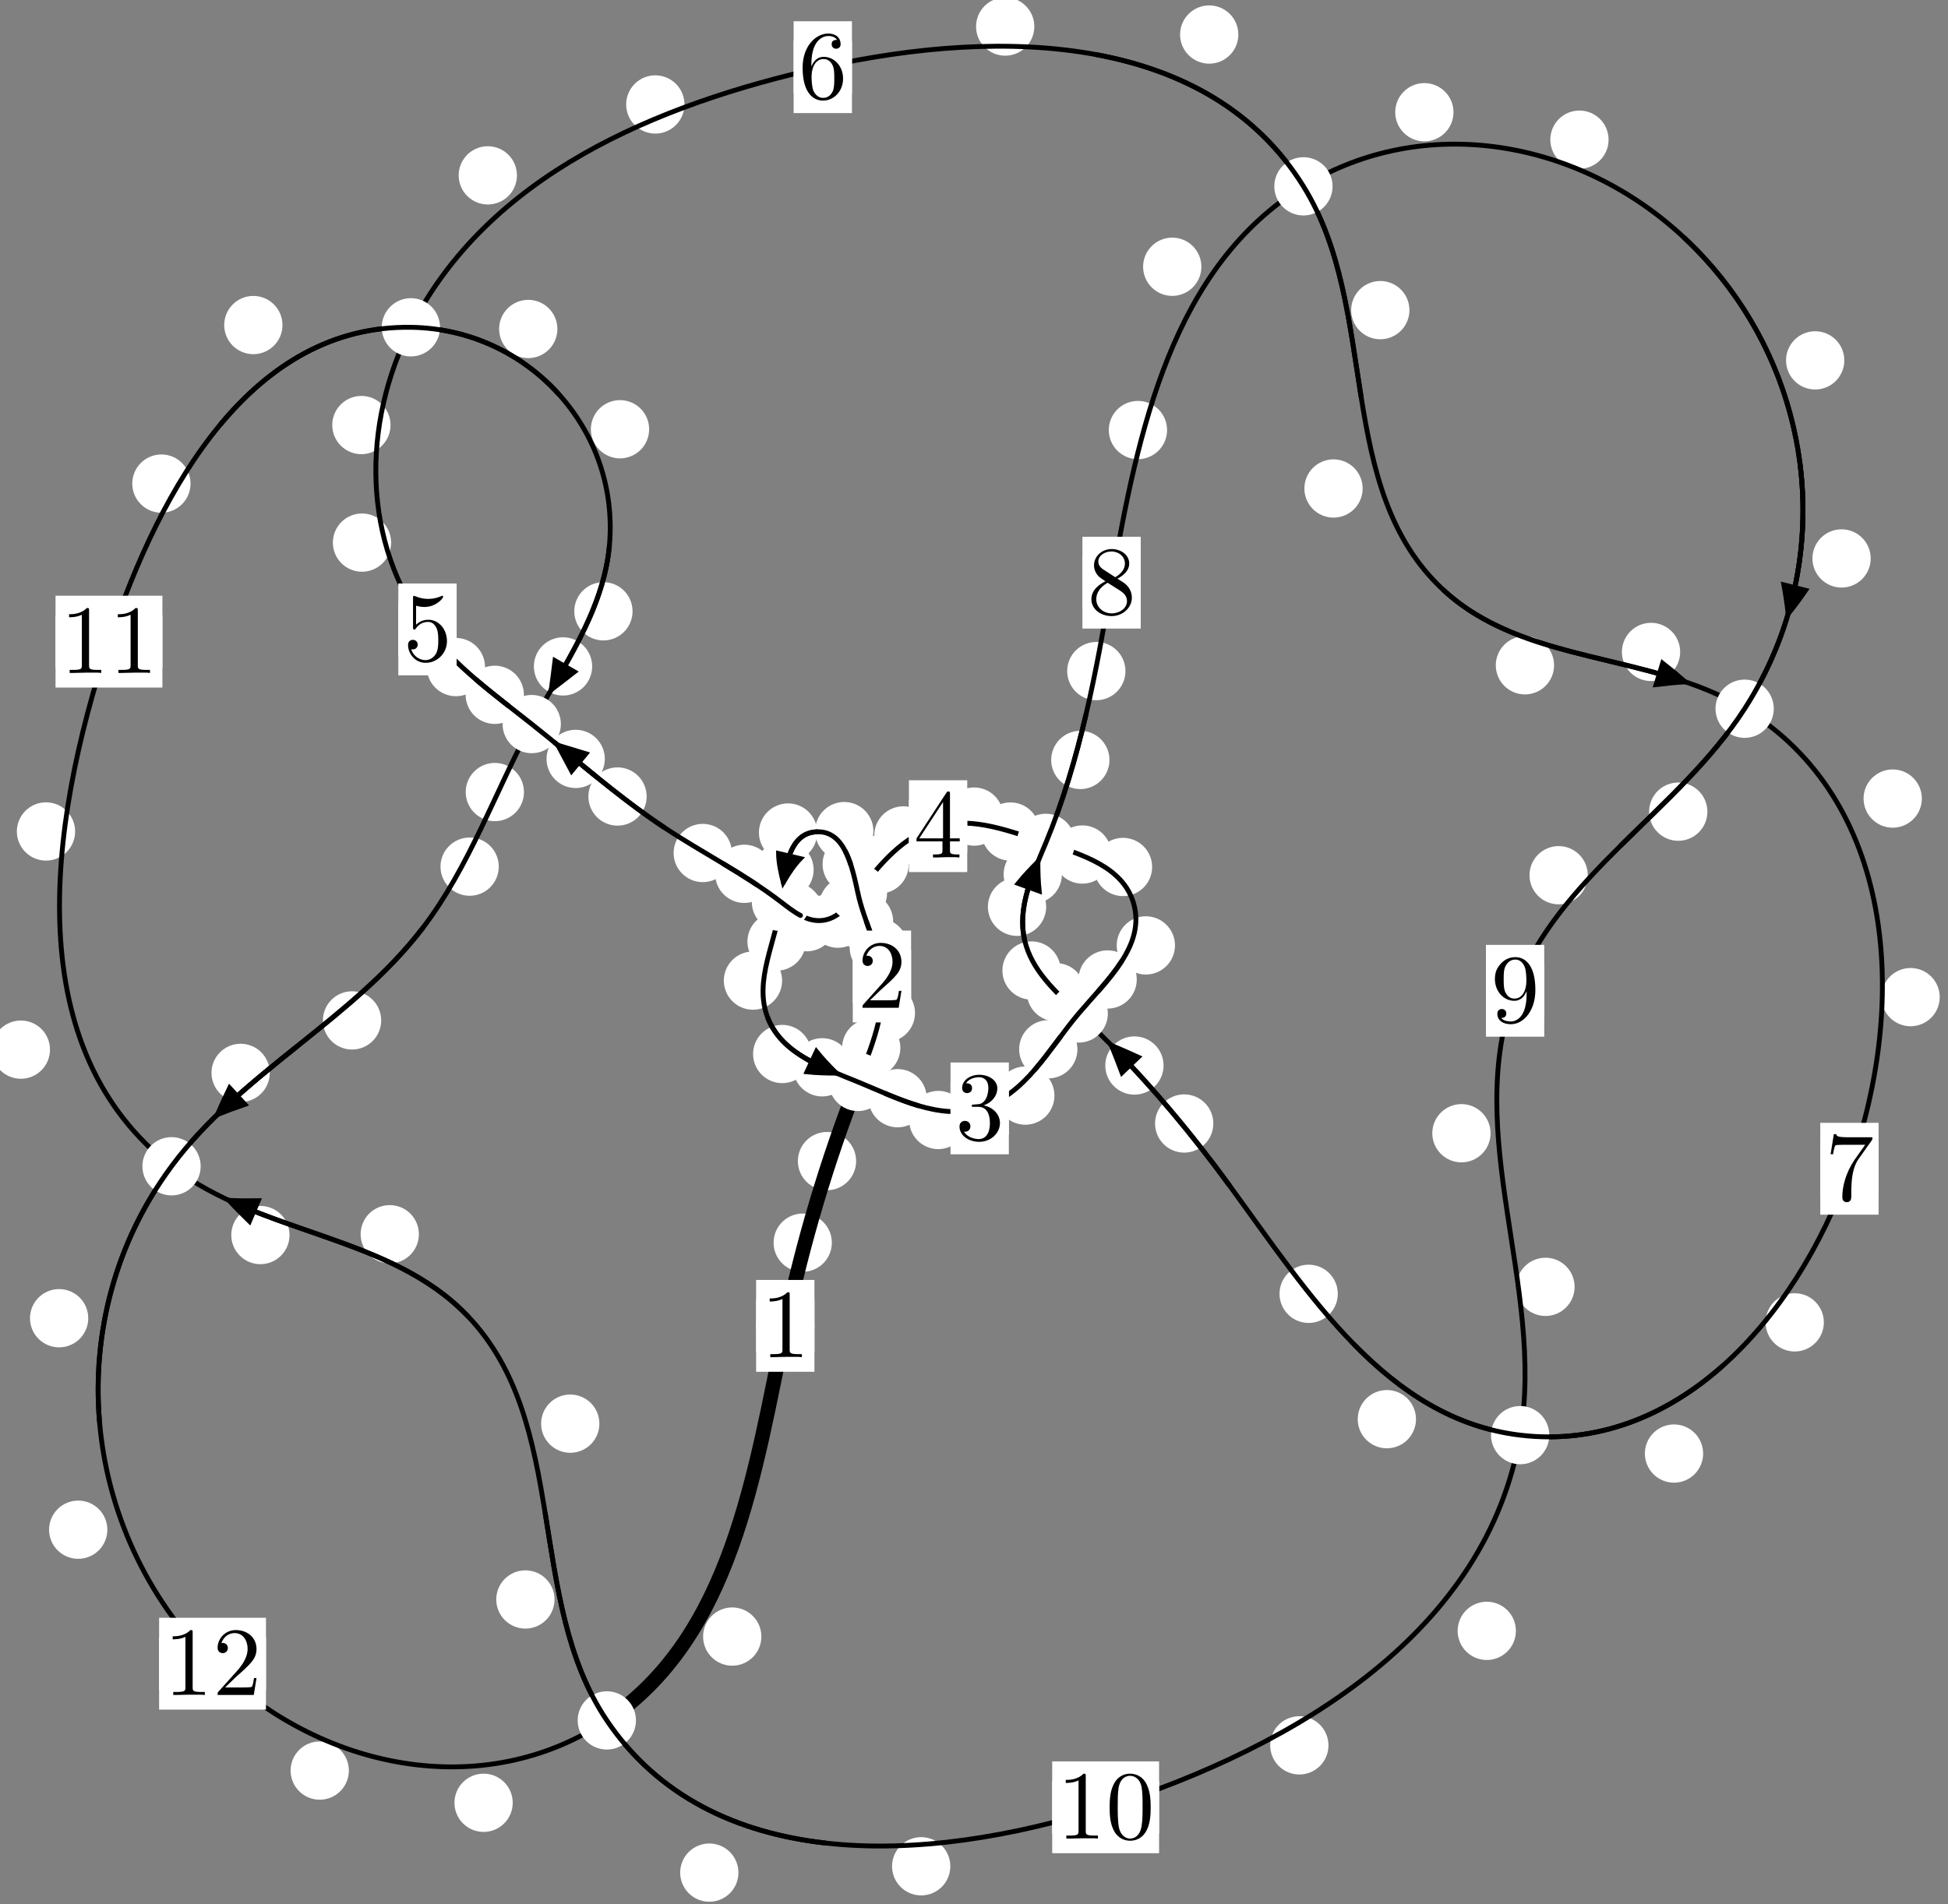 <?xml version="1.0"?>
<!-- Created by MetaPost 1.999 on 2021.07.06:0011 -->
<svg version="1.1" xmlns="http://www.w3.org/2000/svg" xmlns:xlink="http://www.w3.org/1999/xlink" width="199.815" height="195.372" viewBox="0 0 199.815 195.372">
<rect x="0" y="0" width="199.815" height="195.372" fill="#808080" stroke="none"/>
<!-- Original BoundingBox: -88.848358 -84.108109 110.966217 111.264114 -->
  <defs>
    <g transform="scale(0.01,0.01)" id="GLYPHcmr10_48">
      <path style="fill-rule: evenodd;" d="M460 -320C460 -400,455 -480,420 -554C374 -650,292 -666,250 -666C190 -666,117 -640,76 -547C44 -478,39 -400,39 -320C39 -245,43 -155,84 -79C127 2,200 22,249 22C303 22,379 1,423 -94C455 -163,460 -241,460 -320M249 -0C210 -0,151 -25,133 -121C122 -181,122 -273,122 -332C122 -396,122 -462,130 -516C149 -635,224 -644,249 -644C282 -644,348 -626,367 -527C377 -471,377 -395,377 -332C377 -257,377 -189,366 -125C351 -30,294 -0,249 -0"></path>
    </g>
    <g transform="scale(0.01,0.01)" id="GLYPHcmr10_49">
      <path style="fill-rule: evenodd;" d="M294 -640C294 -664,294 -666,271 -666C209 -602,121 -602,89 -602L89 -571C109 -571,168 -571,220 -597L220 -79C220 -43,217 -31,127 -31L95 -31L95 -0L257 -0L130 -3L217 -3L257 -3L297 -3L384 -3L419 -0L419 -31L387 -31C297 -31,294 -42,294 -79"></path>
    </g>
    <g transform="scale(0.01,0.01)" id="GLYPHcmr10_50">
      <path style="fill-rule: evenodd;" d="M127 -77L233 -180C389 -318,449 -372,449 -472C449 -586,359 -666,237 -666C124 -666,50 -574,50 -485C50 -429,100 -429,103 -429C120 -429,155 -441,155 -482C155 -508,137 -534,102 -534C94 -534,92 -534,89 -533C112 -598,166 -635,224 -635C315 -635,358 -554,358 -472C358 -392,308 -313,253 -251L61 -37C50 -26,50 -24,50 -0L421 -0L449 -174L424 -174C419 -144,412 -100,402 -85C395 -77,329 -77,307 -77"></path>
    </g>
    <g transform="scale(0.01,0.01)" id="GLYPHcmr10_51">
      <path style="fill-rule: evenodd;" d="M290 -352C372 -379,430 -449,430 -528C430 -610,342 -666,246 -666C145 -666,69 -606,69 -530C69 -497,91 -478,120 -478C151 -478,171 -500,171 -529C171 -579,124 -579,109 -579C140 -628,206 -641,242 -641C283 -641,338 -619,338 -529C338 -517,336 -459,310 -415C280 -367,246 -364,221 -363C213 -362,189 -360,182 -360C174 -359,167 -358,167 -348C167 -337,174 -337,191 -337L235 -337C317 -337,354 -269,354 -171C354 -35,285 -6,241 -6C198 -6,123 -23,88 -82C123 -77,154 -99,154 -137C154 -173,127 -193,98 -193C74 -193,42 -179,42 -135C42 -44,135 22,244 22C366 22,457 -69,457 -171C457 -253,394 -331,290 -352"></path>
    </g>
    <g transform="scale(0.01,0.01)" id="GLYPHcmr10_52">
      <path style="fill-rule: evenodd;" d="M294 -165L294 -78C294 -42,292 -31,218 -31L197 -31L197 -0L332 -0L238 -3L290 -3L332 -3L374 -3L427 -3L468 -0L468 -31L447 -31C373 -31,371 -42,371 -78L371 -165L471 -165L471 -196L371 -196L371 -651C371 -671,371 -677,355 -677C346 -677,343 -677,335 -665L28 -196L28 -165M300 -196L56 -196L300 -569"></path>
    </g>
    <g transform="scale(0.01,0.01)" id="GLYPHcmr10_53">
      <path style="fill-rule: evenodd;" d="M449 -201C449 -320,367 -420,259 -420C211 -420,168 -404,132 -369L132 -564C152 -558,185 -551,217 -551C340 -551,410 -642,410 -655C410 -661,407 -666,400 -666C399 -666,397 -666,392 -663C372 -654,323 -634,256 -634C216 -634,170 -641,123 -662C115 -665,113 -665,111 -665C101 -665,101 -657,101 -641L101 -345C101 -327,101 -319,115 -319C122 -319,124 -322,128 -328C139 -344,176 -398,257 -398C309 -398,334 -352,342 -334C358 -297,360 -258,360 -208C360 -173,360 -113,336 -71C312 -32,275 -6,229 -6C156 -6,99 -59,82 -118C85 -117,88 -116,99 -116C132 -116,149 -141,149 -165C149 -189,132 -214,99 -214C85 -214,50 -207,50 -161C50 -75,119 22,231 22C347 22,449 -74,449 -201"></path>
    </g>
    <g transform="scale(0.01,0.01)" id="GLYPHcmr10_54">
      <path style="fill-rule: evenodd;" d="M132 -328L132 -352C132 -605,256 -641,307 -641C331 -641,373 -635,395 -601C380 -601,340 -601,340 -556C340 -525,364 -510,386 -510C402 -510,432 -519,432 -558C432 -618,388 -666,305 -666C177 -666,42 -537,42 -316C42 -49,158 22,251 22C362 22,457 -72,457 -204C457 -331,368 -427,257 -427C189 -427,152 -376,132 -328M251 -6C188 -6,158 -66,152 -81C134 -128,134 -208,134 -226C134 -304,166 -404,256 -404C272 -404,318 -404,349 -342C367 -305,367 -254,367 -205C367 -157,367 -107,350 -71C320 -11,274 -6,251 -6"></path>
    </g>
    <g transform="scale(0.01,0.01)" id="GLYPHcmr10_55">
      <path style="fill-rule: evenodd;" d="M476 -609C485 -621,485 -623,485 -644L242 -644C120 -644,118 -657,114 -676L89 -676L56 -470L81 -470C84 -486,93 -549,106 -561C113 -567,191 -567,204 -567L411 -567C400 -551,321 -442,299 -409C209 -274,176 -135,176 -33C176 -23,176 22,222 22C268 22,268 -23,268 -33L268 -84C268 -139,271 -194,279 -248C283 -271,297 -357,341 -419"></path>
    </g>
    <g transform="scale(0.01,0.01)" id="GLYPHcmr10_56">
      <path style="fill-rule: evenodd;" d="M163 -457C117 -487,113 -521,113 -538C113 -599,178 -641,249 -641C322 -641,386 -589,386 -517C386 -460,347 -412,287 -377M309 -362C381 -399,430 -451,430 -517C430 -609,341 -666,250 -666C150 -666,69 -592,69 -499C69 -481,71 -436,113 -389C124 -377,161 -352,186 -335C128 -306,42 -250,42 -151C42 -45,144 22,249 22C362 22,457 -61,457 -168C457 -204,446 -249,408 -291C389 -312,373 -322,309 -362M209 -320L332 -242C360 -223,407 -193,407 -132C407 -58,332 -6,250 -6C164 -6,92 -68,92 -151C92 -209,124 -273,209 -320"></path>
    </g>
    <g transform="scale(0.01,0.01)" id="GLYPHcmr10_57">
      <path style="fill-rule: evenodd;" d="M367 -318L367 -286C367 -52,263 -6,205 -6C188 -6,134 -8,107 -42C151 -42,159 -71,159 -88C159 -119,135 -134,113 -134C97 -134,67 -125,67 -86C67 -19,121 22,206 22C335 22,457 -114,457 -329C457 -598,342 -666,253 -666C198 -666,149 -648,106 -603C65 -558,42 -516,42 -441C42 -316,130 -218,242 -218C303 -218,344 -260,367 -318M243 -241C227 -241,181 -241,150 -304C132 -341,132 -391,132 -440C132 -494,132 -541,153 -578C180 -628,218 -641,253 -641C299 -641,332 -607,349 -562C361 -530,365 -467,365 -421C365 -338,331 -241,243 -241"></path>
    </g>
  </defs>
  <path d="M85.326 127.492C85.326 126.699,85.011 125.939,84.451 125.379C83.89 124.818,83.13 124.503,82.338 124.503C81.545 124.503,80.785 124.818,80.224 125.379C79.664 125.939,79.349 126.699,79.349 127.492C79.349 128.285,79.664 129.045,80.224 129.605C80.785 130.166,81.545 130.481,82.338 130.481C83.13 130.481,83.89 130.166,84.451 129.605C85.011 129.045,85.326 128.285,85.326 127.492Z" style="fill: rgb(100%,100%,100%);stroke: none;"></path>
  <path d="M83.539 136.025C83.539 135.233,83.224 134.472,82.664 133.912C82.103 133.352,81.343 133.037,80.55 133.037C79.758 133.037,78.998 133.352,78.437 133.912C77.877 134.472,77.562 135.233,77.562 136.025C77.562 136.818,77.877 137.578,78.437 138.139C78.998 138.699,79.758 139.014,80.55 139.014C81.343 139.014,82.103 138.699,82.664 138.139C83.224 137.578,83.539 136.818,83.539 136.025Z" style="fill: rgb(100%,100%,100%);stroke: none;"></path>
  <path d="M92.354 107.503C92.354 106.71,92.039 105.95,91.479 105.389C90.918 104.829,90.158 104.514,89.365 104.514C88.573 104.514,87.813 104.829,87.252 105.389C86.692 105.95,86.377 106.71,86.377 107.503C86.377 108.295,86.692 109.056,87.252 109.616C87.813 110.177,88.573 110.492,89.365 110.492C90.158 110.492,90.918 110.177,91.479 109.616C92.039 109.056,92.354 108.295,92.354 107.503Z" style="fill: rgb(100%,100%,100%);stroke: none;"></path>
  <path d="M87.818 119.121C87.818 118.329,87.503 117.569,86.943 117.008C86.382 116.448,85.622 116.133,84.829 116.133C84.037 116.133,83.276 116.448,82.716 117.008C82.155 117.569,81.841 118.329,81.841 119.121C81.841 119.914,82.155 120.674,82.716 121.235C83.276 121.795,84.037 122.11,84.829 122.11C85.622 122.11,86.382 121.795,86.943 121.235C87.503 120.674,87.818 119.914,87.818 119.121Z" style="fill: rgb(100%,100%,100%);stroke: none;"></path>
  <path d="M93.132 97.216C93.132 96.423,92.817 95.663,92.257 95.102C91.696 94.542,90.936 94.227,90.143 94.227C89.351 94.227,88.59 94.542,88.03 95.102C87.469 95.663,87.155 96.423,87.155 97.216C87.155 98.008,87.469 98.769,88.03 99.329C88.59 99.89,89.351 100.205,90.143 100.205C90.936 100.205,91.696 99.89,92.257 99.329C92.817 98.769,93.132 98.008,93.132 97.216Z" style="fill: rgb(100%,100%,100%);stroke: none;"></path>
  <path d="M93.857 103.926C93.857 103.133,93.543 102.373,92.982 101.813C92.422 101.252,91.661 100.937,90.869 100.937C90.076 100.937,89.316 101.252,88.755 101.813C88.195 102.373,87.88 103.133,87.88 103.926C87.88 104.719,88.195 105.479,88.755 106.039C89.316 106.6,90.076 106.915,90.869 106.915C91.661 106.915,92.422 106.6,92.982 106.039C93.543 105.479,93.857 104.719,93.857 103.926Z" style="fill: rgb(100%,100%,100%);stroke: none;"></path>
  <path d="M90.351 88.657C90.351 87.864,90.036 87.104,89.476 86.544C88.915 85.983,88.155 85.668,87.362 85.668C86.57 85.668,85.81 85.983,85.249 86.544C84.689 87.104,84.374 87.864,84.374 88.657C84.374 89.45,84.689 90.21,85.249 90.77C85.81 91.331,86.57 91.646,87.362 91.646C88.155 91.646,88.915 91.331,89.476 90.77C90.036 90.21,90.351 89.45,90.351 88.657Z" style="fill: rgb(100%,100%,100%);stroke: none;"></path>
  <path d="M91.615 94.536C91.615 93.743,91.3 92.983,90.74 92.422C90.179 91.862,89.419 91.547,88.626 91.547C87.834 91.547,87.073 91.862,86.513 92.422C85.952 92.983,85.638 93.743,85.638 94.536C85.638 95.328,85.952 96.089,86.513 96.649C87.073 97.21,87.834 97.524,88.626 97.524C89.419 97.524,90.179 97.21,90.74 96.649C91.3 96.089,91.615 95.328,91.615 94.536Z" style="fill: rgb(100%,100%,100%);stroke: none;"></path>
  <path d="M83.825 85.412C83.825 84.619,83.51 83.859,82.949 83.299C82.389 82.738,81.629 82.423,80.836 82.423C80.043 82.423,79.283 82.738,78.723 83.299C78.162 83.859,77.847 84.619,77.847 85.412C77.847 86.205,78.162 86.965,78.723 87.525C79.283 88.086,80.043 88.401,80.836 88.401C81.629 88.401,82.389 88.086,82.949 87.525C83.51 86.965,83.825 86.205,83.825 85.412Z" style="fill: rgb(100%,100%,100%);stroke: none;"></path>
  <path d="M89.586 85.267C89.586 84.474,89.272 83.714,88.711 83.154C88.151 82.593,87.39 82.278,86.598 82.278C85.805 82.278,85.045 82.593,84.484 83.154C83.924 83.714,83.609 84.474,83.609 85.267C83.609 86.06,83.924 86.82,84.484 87.38C85.045 87.941,85.805 88.256,86.598 88.256C87.39 88.256,88.151 87.941,88.711 87.38C89.272 86.82,89.586 86.06,89.586 85.267Z" style="fill: rgb(100%,100%,100%);stroke: none;"></path>
  <path d="M82.646 96.599C82.646 95.806,82.331 95.046,81.771 94.486C81.21 93.925,80.45 93.61,79.658 93.61C78.865 93.61,78.105 93.925,77.544 94.486C76.984 95.046,76.669 95.806,76.669 96.599C76.669 97.392,76.984 98.152,77.544 98.712C78.105 99.273,78.865 99.588,79.658 99.588C80.45 99.588,81.21 99.273,81.771 98.712C82.331 98.152,82.646 97.392,82.646 96.599Z" style="fill: rgb(100%,100%,100%);stroke: none;"></path>
  <path d="M83.458 89.231C83.458 88.438,83.143 87.678,82.583 87.117C82.022 86.557,81.262 86.242,80.469 86.242C79.677 86.242,78.917 86.557,78.356 87.117C77.796 87.678,77.481 88.438,77.481 89.231C77.481 90.023,77.796 90.784,78.356 91.344C78.917 91.905,79.677 92.219,80.469 92.219C81.262 92.219,82.022 91.905,82.583 91.344C83.143 90.784,83.458 90.023,83.458 89.231Z" style="fill: rgb(100%,100%,100%);stroke: none;"></path>
  <path d="M83.224 108.135C83.224 107.343,82.909 106.582,82.348 106.022C81.788 105.461,81.028 105.147,80.235 105.147C79.442 105.147,78.682 105.461,78.122 106.022C77.561 106.582,77.246 107.343,77.246 108.135C77.246 108.928,77.561 109.688,78.122 110.249C78.682 110.809,79.442 111.124,80.235 111.124C81.028 111.124,81.788 110.809,82.348 110.249C82.909 109.688,83.224 108.928,83.224 108.135Z" style="fill: rgb(100%,100%,100%);stroke: none;"></path>
  <path d="M80.224 100.605C80.224 99.812,79.909 99.052,79.348 98.491C78.788 97.931,78.028 97.616,77.235 97.616C76.442 97.616,75.682 97.931,75.122 98.491C74.561 99.052,74.246 99.812,74.246 100.605C74.246 101.397,74.561 102.157,75.122 102.718C75.682 103.278,76.442 103.593,77.235 103.593C78.028 103.593,78.788 103.278,79.348 102.718C79.909 102.157,80.224 101.397,80.224 100.605Z" style="fill: rgb(100%,100%,100%);stroke: none;"></path>
  <path d="M95.06 112.669C95.06 111.876,94.745 111.116,94.184 110.555C93.624 109.995,92.863 109.68,92.071 109.68C91.278 109.68,90.518 109.995,89.957 110.555C89.397 111.116,89.082 111.876,89.082 112.669C89.082 113.461,89.397 114.221,89.957 114.782C90.518 115.342,91.278 115.657,92.071 115.657C92.863 115.657,93.624 115.342,94.184 114.782C94.745 114.221,95.06 113.461,95.06 112.669Z" style="fill: rgb(100%,100%,100%);stroke: none;"></path>
  <path d="M87.327 109.499C87.327 108.706,87.012 107.946,86.451 107.386C85.891 106.825,85.131 106.51,84.338 106.51C83.545 106.51,82.785 106.825,82.225 107.386C81.664 107.946,81.349 108.706,81.349 109.499C81.349 110.292,81.664 111.052,82.225 111.612C82.785 112.173,83.545 112.488,84.338 112.488C85.131 112.488,85.891 112.173,86.451 111.612C87.012 111.052,87.327 110.292,87.327 109.499Z" style="fill: rgb(100%,100%,100%);stroke: none;"></path>
  <path d="M108.16 112.404C108.16 111.611,107.845 110.851,107.285 110.29C106.724 109.73,105.964 109.415,105.171 109.415C104.379 109.415,103.618 109.73,103.058 110.29C102.497 110.851,102.182 111.611,102.182 112.404C102.182 113.196,102.497 113.956,103.058 114.517C103.618 115.077,104.379 115.392,105.171 115.392C105.964 115.392,106.724 115.077,107.285 114.517C107.845 113.956,108.16 113.196,108.16 112.404Z" style="fill: rgb(100%,100%,100%);stroke: none;"></path>
  <path d="M99.231 114.906C99.231 114.113,98.916 113.353,98.355 112.792C97.795 112.232,97.035 111.917,96.242 111.917C95.449 111.917,94.689 112.232,94.129 112.792C93.568 113.353,93.253 114.113,93.253 114.906C93.253 115.698,93.568 116.458,94.129 117.019C94.689 117.579,95.449 117.894,96.242 117.894C97.035 117.894,97.795 117.579,98.355 117.019C98.916 116.458,99.231 115.698,99.231 114.906Z" style="fill: rgb(100%,100%,100%);stroke: none;"></path>
  <path d="M116.603 100.488C116.603 99.695,116.288 98.935,115.727 98.375C115.167 97.814,114.407 97.499,113.614 97.499C112.821 97.499,112.061 97.814,111.501 98.375C110.94 98.935,110.625 99.695,110.625 100.488C110.625 101.281,110.94 102.041,111.501 102.601C112.061 103.162,112.821 103.477,113.614 103.477C114.407 103.477,115.167 103.162,115.727 102.601C116.288 102.041,116.603 101.281,116.603 100.488Z" style="fill: rgb(100%,100%,100%);stroke: none;"></path>
  <path d="M110.516 107.648C110.516 106.856,110.201 106.095,109.641 105.535C109.08 104.974,108.32 104.659,107.528 104.659C106.735 104.659,105.975 104.974,105.414 105.535C104.854 106.095,104.539 106.856,104.539 107.648C104.539 108.441,104.854 109.201,105.414 109.762C105.975 110.322,106.735 110.637,107.528 110.637C108.32 110.637,109.08 110.322,109.641 109.762C110.201 109.201,110.516 108.441,110.516 107.648Z" style="fill: rgb(100%,100%,100%);stroke: none;"></path>
  <path d="M118.179 88.946C118.179 88.153,117.864 87.393,117.303 86.832C116.743 86.272,115.983 85.957,115.19 85.957C114.397 85.957,113.637 86.272,113.077 86.832C112.516 87.393,112.201 88.153,112.201 88.946C112.201 89.738,112.516 90.498,113.077 91.059C113.637 91.619,114.397 91.934,115.19 91.934C115.983 91.934,116.743 91.619,117.303 91.059C117.864 90.498,118.179 89.738,118.179 88.946Z" style="fill: rgb(100%,100%,100%);stroke: none;"></path>
  <path d="M120.524 96.994C120.524 96.201,120.209 95.441,119.648 94.88C119.088 94.32,118.328 94.005,117.535 94.005C116.742 94.005,115.982 94.32,115.422 94.88C114.861 95.441,114.546 96.201,114.546 96.994C114.546 97.786,114.861 98.546,115.422 99.107C115.982 99.667,116.742 99.982,117.535 99.982C118.328 99.982,119.088 99.667,119.648 99.107C120.209 98.546,120.524 97.786,120.524 96.994Z" style="fill: rgb(100%,100%,100%);stroke: none;"></path>
  <path d="M106.634 85.309C106.634 84.517,106.319 83.756,105.758 83.196C105.198 82.635,104.438 82.321,103.645 82.321C102.852 82.321,102.092 82.635,101.532 83.196C100.971 83.756,100.656 84.517,100.656 85.309C100.656 86.102,100.971 86.862,101.532 87.423C102.092 87.983,102.852 88.298,103.645 88.298C104.438 88.298,105.198 87.983,105.758 87.423C106.319 86.862,106.634 86.102,106.634 85.309Z" style="fill: rgb(100%,100%,100%);stroke: none;"></path>
  <path d="M114.011 87.67C114.011 86.877,113.696 86.117,113.136 85.556C112.575 84.996,111.815 84.681,111.023 84.681C110.23 84.681,109.47 84.996,108.909 85.556C108.349 86.117,108.034 86.877,108.034 87.67C108.034 88.462,108.349 89.223,108.909 89.783C109.47 90.343,110.23 90.658,111.023 90.658C111.815 90.658,112.575 90.343,113.136 89.783C113.696 89.223,114.011 88.462,114.011 87.67Z" style="fill: rgb(100%,100%,100%);stroke: none;"></path>
  <path d="M95.656 85.707C95.656 84.914,95.341 84.154,94.78 83.594C94.22 83.033,93.459 82.718,92.667 82.718C91.874 82.718,91.114 83.033,90.553 83.594C89.993 84.154,89.678 84.914,89.678 85.707C89.678 86.5,89.993 87.26,90.553 87.82C91.114 88.381,91.874 88.696,92.667 88.696C93.459 88.696,94.22 88.381,94.78 87.82C95.341 87.26,95.656 86.5,95.656 85.707Z" style="fill: rgb(100%,100%,100%);stroke: none;"></path>
  <path d="M102.911 83.777C102.911 82.985,102.596 82.224,102.036 81.664C101.475 81.103,100.715 80.788,99.922 80.788C99.13 80.788,98.37 81.103,97.809 81.664C97.249 82.224,96.934 82.985,96.934 83.777C96.934 84.57,97.249 85.33,97.809 85.891C98.37 86.451,99.13 86.766,99.922 86.766C100.715 86.766,101.475 86.451,102.036 85.891C102.596 85.33,102.911 84.57,102.911 83.777Z" style="fill: rgb(100%,100%,100%);stroke: none;"></path>
  <path d="M90.019 92.906C90.019 92.113,89.704 91.353,89.144 90.793C88.583 90.232,87.823 89.917,87.03 89.917C86.238 89.917,85.478 90.232,84.917 90.793C84.357 91.353,84.042 92.113,84.042 92.906C84.042 93.699,84.357 94.459,84.917 95.019C85.478 95.58,86.238 95.895,87.03 95.895C87.823 95.895,88.583 95.58,89.144 95.019C89.704 94.459,90.019 93.699,90.019 92.906Z" style="fill: rgb(100%,100%,100%);stroke: none;"></path>
  <path d="M93.206 88.687C93.206 87.894,92.891 87.134,92.331 86.574C91.77 86.013,91.01 85.698,90.218 85.698C89.425 85.698,88.665 86.013,88.104 86.574C87.544 87.134,87.229 87.894,87.229 88.687C87.229 89.48,87.544 90.24,88.104 90.8C88.665 91.361,89.425 91.676,90.218 91.676C91.01 91.676,91.77 91.361,92.331 90.8C92.891 90.24,93.206 89.48,93.206 88.687Z" style="fill: rgb(100%,100%,100%);stroke: none;"></path>
  <path d="M85.739 94.613C85.739 93.82,85.424 93.06,84.863 92.499C84.303 91.939,83.543 91.624,82.75 91.624C81.957 91.624,81.197 91.939,80.637 92.499C80.076 93.06,79.761 93.82,79.761 94.613C79.761 95.405,80.076 96.166,80.637 96.726C81.197 97.286,81.957 97.601,82.75 97.601C83.543 97.601,84.303 97.286,84.863 96.726C85.424 96.166,85.739 95.405,85.739 94.613Z" style="fill: rgb(100%,100%,100%);stroke: none;"></path>
  <path d="M88.937 94.25C88.937 93.457,88.622 92.697,88.062 92.136C87.502 91.576,86.741 91.261,85.949 91.261C85.156 91.261,84.396 91.576,83.835 92.136C83.275 92.697,82.96 93.457,82.96 94.25C82.96 95.042,83.275 95.802,83.835 96.363C84.396 96.923,85.156 97.238,85.949 97.238C86.741 97.238,87.502 96.923,88.062 96.363C88.622 95.802,88.937 95.042,88.937 94.25Z" style="fill: rgb(100%,100%,100%);stroke: none;"></path>
  <path d="M79.336 89.649C79.336 88.856,79.021 88.096,78.46 87.536C77.9 86.975,77.14 86.66,76.347 86.66C75.554 86.66,74.794 86.975,74.234 87.536C73.673 88.096,73.358 88.856,73.358 89.649C73.358 90.442,73.673 91.202,74.234 91.762C74.794 92.323,75.554 92.638,76.347 92.638C77.14 92.638,77.9 92.323,78.46 91.762C79.021 91.202,79.336 90.442,79.336 89.649Z" style="fill: rgb(100%,100%,100%);stroke: none;"></path>
  <path d="M84.38 93.52C84.38 92.728,84.065 91.968,83.504 91.407C82.944 90.847,82.184 90.532,81.391 90.532C80.598 90.532,79.838 90.847,79.278 91.407C78.717 91.968,78.402 92.728,78.402 93.52C78.402 94.313,78.717 95.073,79.278 95.634C79.838 96.194,80.598 96.509,81.391 96.509C82.184 96.509,82.944 96.194,83.504 95.634C84.065 95.073,84.38 94.313,84.38 93.52Z" style="fill: rgb(100%,100%,100%);stroke: none;"></path>
  <path d="M66.33 81.718C66.33 80.925,66.015 80.165,65.455 79.604C64.894 79.044,64.134 78.729,63.341 78.729C62.549 78.729,61.789 79.044,61.228 79.604C60.668 80.165,60.353 80.925,60.353 81.718C60.353 82.51,60.668 83.271,61.228 83.831C61.789 84.392,62.549 84.706,63.341 84.706C64.134 84.706,64.894 84.392,65.455 83.831C66.015 83.271,66.33 82.51,66.33 81.718Z" style="fill: rgb(100%,100%,100%);stroke: none;"></path>
  <path d="M75.074 87.513C75.074 86.72,74.759 85.96,74.199 85.4C73.638 84.839,72.878 84.524,72.085 84.524C71.293 84.524,70.532 84.839,69.972 85.4C69.411 85.96,69.097 86.72,69.097 87.513C69.097 88.306,69.411 89.066,69.972 89.626C70.532 90.187,71.293 90.502,72.085 90.502C72.878 90.502,73.638 90.187,74.199 89.626C74.759 89.066,75.074 88.306,75.074 87.513Z" style="fill: rgb(100%,100%,100%);stroke: none;"></path>
  <path d="M53.74 71.284C53.74 70.491,53.425 69.731,52.865 69.17C52.304 68.61,51.544 68.295,50.751 68.295C49.959 68.295,49.198 68.61,48.638 69.17C48.077 69.731,47.763 70.491,47.763 71.284C47.763 72.076,48.077 72.836,48.638 73.397C49.198 73.957,49.959 74.272,50.751 74.272C51.544 74.272,52.304 73.957,52.865 73.397C53.425 72.836,53.74 72.076,53.74 71.284Z" style="fill: rgb(100%,100%,100%);stroke: none;"></path>
  <path d="M62.038 77.859C62.038 77.066,61.724 76.306,61.163 75.746C60.603 75.185,59.842 74.87,59.05 74.87C58.257 74.87,57.497 75.185,56.936 75.746C56.376 76.306,56.061 77.066,56.061 77.859C56.061 78.652,56.376 79.412,56.936 79.972C57.497 80.533,58.257 80.848,59.05 80.848C59.842 80.848,60.603 80.533,61.163 79.972C61.724 79.412,62.038 78.652,62.038 77.859Z" style="fill: rgb(100%,100%,100%);stroke: none;"></path>
  <path d="M40.121 55.668C40.121 54.876,39.806 54.115,39.245 53.555C38.685 52.994,37.925 52.68,37.132 52.68C36.339 52.68,35.579 52.994,35.019 53.555C34.458 54.115,34.143 54.876,34.143 55.668C34.143 56.461,34.458 57.221,35.019 57.782C35.579 58.342,36.339 58.657,37.132 58.657C37.925 58.657,38.685 58.342,39.245 57.782C39.806 57.221,40.121 56.461,40.121 55.668Z" style="fill: rgb(100%,100%,100%);stroke: none;"></path>
  <path d="M49.753 68.439C49.753 67.646,49.438 66.886,48.878 66.326C48.317 65.765,47.557 65.45,46.765 65.45C45.972 65.45,45.212 65.765,44.651 66.326C44.091 66.886,43.776 67.646,43.776 68.439C43.776 69.232,44.091 69.992,44.651 70.552C45.212 71.113,45.972 71.428,46.765 71.428C47.557 71.428,48.317 71.113,48.878 70.552C49.438 69.992,49.753 69.232,49.753 68.439Z" style="fill: rgb(100%,100%,100%);stroke: none;"></path>
  <path d="M53.026 17.991C53.026 17.198,52.711 16.438,52.151 15.877C51.59 15.317,50.83 15.002,50.037 15.002C49.245 15.002,48.484 15.317,47.924 15.877C47.364 16.438,47.049 17.198,47.049 17.991C47.049 18.783,47.364 19.543,47.924 20.104C48.484 20.664,49.245 20.979,50.037 20.979C50.83 20.979,51.59 20.664,52.151 20.104C52.711 19.543,53.026 18.783,53.026 17.991Z" style="fill: rgb(100%,100%,100%);stroke: none;"></path>
  <path d="M40.058 43.608C40.058 42.815,39.743 42.055,39.183 41.495C38.623 40.934,37.862 40.619,37.07 40.619C36.277 40.619,35.517 40.934,34.956 41.495C34.396 42.055,34.081 42.815,34.081 43.608C34.081 44.401,34.396 45.161,34.956 45.721C35.517 46.282,36.277 46.597,37.07 46.597C37.862 46.597,38.623 46.282,39.183 45.721C39.743 45.161,40.058 44.401,40.058 43.608Z" style="fill: rgb(100%,100%,100%);stroke: none;"></path>
  <path d="M106.096 2.725C106.096 1.932,105.781 1.172,105.221 0.611C104.66 0.051,103.9 -0.264,103.108 -0.264C102.315 -0.264,101.555 0.051,100.994 0.611C100.434 1.172,100.119 1.932,100.119 2.725C100.119 3.517,100.434 4.277,100.994 4.838C101.555 5.398,102.315 5.713,103.108 5.713C103.9 5.713,104.66 5.398,105.221 4.838C105.781 4.277,106.096 3.517,106.096 2.725Z" style="fill: rgb(100%,100%,100%);stroke: none;"></path>
  <path d="M70.207 10.716C70.207 9.924,69.892 9.164,69.331 8.603C68.771 8.043,68.011 7.728,67.218 7.728C66.425 7.728,65.665 8.043,65.105 8.603C64.544 9.164,64.229 9.924,64.229 10.716C64.229 11.509,64.544 12.269,65.105 12.83C65.665 13.39,66.425 13.705,67.218 13.705C68.011 13.705,68.771 13.39,69.331 12.83C69.892 12.269,70.207 11.509,70.207 10.716Z" style="fill: rgb(100%,100%,100%);stroke: none;"></path>
  <path d="M144.573 31.818C144.573 31.026,144.258 30.266,143.697 29.705C143.137 29.145,142.377 28.83,141.584 28.83C140.791 28.83,140.031 29.145,139.471 29.705C138.91 30.266,138.595 31.026,138.595 31.818C138.595 32.611,138.91 33.371,139.471 33.932C140.031 34.492,140.791 34.807,141.584 34.807C142.377 34.807,143.137 34.492,143.697 33.932C144.258 33.371,144.573 32.611,144.573 31.818Z" style="fill: rgb(100%,100%,100%);stroke: none;"></path>
  <path d="M127.022 3.544C127.022 2.752,126.707 1.991,126.147 1.431C125.586 0.87,124.826 0.555,124.033 0.555C123.241 0.555,122.481 0.87,121.92 1.431C121.36 1.991,121.045 2.752,121.045 3.544C121.045 4.337,121.36 5.097,121.92 5.658C122.481 6.218,123.241 6.533,124.033 6.533C124.826 6.533,125.586 6.218,126.147 5.658C126.707 5.097,127.022 4.337,127.022 3.544Z" style="fill: rgb(100%,100%,100%);stroke: none;"></path>
  <path d="M159.408 68.255C159.408 67.463,159.093 66.702,158.532 66.142C157.972 65.581,157.212 65.266,156.419 65.266C155.626 65.266,154.866 65.581,154.306 66.142C153.745 66.702,153.43 67.463,153.43 68.255C153.43 69.048,153.745 69.808,154.306 70.369C154.866 70.929,155.626 71.244,156.419 71.244C157.212 71.244,157.972 70.929,158.532 70.369C159.093 69.808,159.408 69.048,159.408 68.255Z" style="fill: rgb(100%,100%,100%);stroke: none;"></path>
  <path d="M139.773 50.117C139.773 49.324,139.458 48.564,138.898 48.003C138.337 47.443,137.577 47.128,136.785 47.128C135.992 47.128,135.232 47.443,134.671 48.003C134.111 48.564,133.796 49.324,133.796 50.117C133.796 50.909,134.111 51.669,134.671 52.23C135.232 52.79,135.992 53.105,136.785 53.105C137.577 53.105,138.337 52.79,138.898 52.23C139.458 51.669,139.773 50.909,139.773 50.117Z" style="fill: rgb(100%,100%,100%);stroke: none;"></path>
  <path d="M197.132 81.928C197.132 81.136,196.817 80.375,196.256 79.815C195.696 79.254,194.936 78.939,194.143 78.939C193.35 78.939,192.59 79.254,192.03 79.815C191.469 80.375,191.154 81.136,191.154 81.928C191.154 82.721,191.469 83.481,192.03 84.042C192.59 84.602,193.35 84.917,194.143 84.917C194.936 84.917,195.696 84.602,196.256 84.042C196.817 83.481,197.132 82.721,197.132 81.928Z" style="fill: rgb(100%,100%,100%);stroke: none;"></path>
  <path d="M172.343 66.884C172.343 66.092,172.029 65.332,171.468 64.771C170.908 64.211,170.147 63.896,169.355 63.896C168.562 63.896,167.802 64.211,167.241 64.771C166.681 65.332,166.366 66.092,166.366 66.884C166.366 67.677,166.681 68.437,167.241 68.998C167.802 69.558,168.562 69.873,169.355 69.873C170.147 69.873,170.908 69.558,171.468 68.998C172.029 68.437,172.343 67.677,172.343 66.884Z" style="fill: rgb(100%,100%,100%);stroke: none;"></path>
  <path d="M187.08 135.667C187.08 134.874,186.765 134.114,186.204 133.554C185.644 132.993,184.884 132.678,184.091 132.678C183.298 132.678,182.538 132.993,181.978 133.554C181.417 134.114,181.102 134.874,181.102 135.667C181.102 136.46,181.417 137.22,181.978 137.78C182.538 138.341,183.298 138.656,184.091 138.656C184.884 138.656,185.644 138.341,186.204 137.78C186.765 137.22,187.08 136.46,187.08 135.667Z" style="fill: rgb(100%,100%,100%);stroke: none;"></path>
  <path d="M198.966 102.299C198.966 101.507,198.651 100.747,198.091 100.186C197.53 99.626,196.77 99.311,195.977 99.311C195.185 99.311,194.425 99.626,193.864 100.186C193.304 100.747,192.989 101.507,192.989 102.299C192.989 103.092,193.304 103.852,193.864 104.413C194.425 104.973,195.185 105.288,195.977 105.288C196.77 105.288,197.53 104.973,198.091 104.413C198.651 103.852,198.966 103.092,198.966 102.299Z" style="fill: rgb(100%,100%,100%);stroke: none;"></path>
  <path d="M145.245 145.599C145.245 144.807,144.93 144.047,144.37 143.486C143.809 142.926,143.049 142.611,142.257 142.611C141.464 142.611,140.704 142.926,140.143 143.486C139.583 144.047,139.268 144.807,139.268 145.599C139.268 146.392,139.583 147.152,140.143 147.713C140.704 148.273,141.464 148.588,142.257 148.588C143.049 148.588,143.809 148.273,144.37 147.713C144.93 147.152,145.245 146.392,145.245 145.599Z" style="fill: rgb(100%,100%,100%);stroke: none;"></path>
  <path d="M174.699 149.127C174.699 148.334,174.384 147.574,173.824 147.013C173.264 146.453,172.503 146.138,171.711 146.138C170.918 146.138,170.158 146.453,169.597 147.013C169.037 147.574,168.722 148.334,168.722 149.127C168.722 149.919,169.037 150.679,169.597 151.24C170.158 151.8,170.918 152.115,171.711 152.115C172.503 152.115,173.264 151.8,173.824 151.24C174.384 150.679,174.699 149.919,174.699 149.127Z" style="fill: rgb(100%,100%,100%);stroke: none;"></path>
  <path d="M124.456 115.265C124.456 114.472,124.141 113.712,123.581 113.151C123.021 112.591,122.26 112.276,121.468 112.276C120.675 112.276,119.915 112.591,119.354 113.151C118.794 113.712,118.479 114.472,118.479 115.265C118.479 116.057,118.794 116.818,119.354 117.378C119.915 117.939,120.675 118.254,121.468 118.254C122.26 118.254,123.021 117.939,123.581 117.378C124.141 116.818,124.456 116.057,124.456 115.265Z" style="fill: rgb(100%,100%,100%);stroke: none;"></path>
  <path d="M137.223 132.737C137.223 131.945,136.908 131.184,136.347 130.624C135.787 130.063,135.027 129.749,134.234 129.749C133.441 129.749,132.681 130.063,132.121 130.624C131.56 131.184,131.245 131.945,131.245 132.737C131.245 133.53,131.56 134.29,132.121 134.851C132.681 135.411,133.441 135.726,134.234 135.726C135.027 135.726,135.787 135.411,136.347 134.851C136.908 134.29,137.223 133.53,137.223 132.737Z" style="fill: rgb(100%,100%,100%);stroke: none;"></path>
  <path d="M111.305 101.794C111.305 101.002,110.99 100.242,110.429 99.681C109.869 99.121,109.109 98.806,108.316 98.806C107.523 98.806,106.763 99.121,106.203 99.681C105.642 100.242,105.327 101.002,105.327 101.794C105.327 102.587,105.642 103.347,106.203 103.908C106.763 104.468,107.523 104.783,108.316 104.783C109.109 104.783,109.869 104.468,110.429 103.908C110.99 103.347,111.305 102.587,111.305 101.794Z" style="fill: rgb(100%,100%,100%);stroke: none;"></path>
  <path d="M119.352 109.316C119.352 108.523,119.037 107.763,118.477 107.203C117.916 106.642,117.156 106.327,116.363 106.327C115.571 106.327,114.81 106.642,114.25 107.203C113.689 107.763,113.374 108.523,113.374 109.316C113.374 110.109,113.689 110.869,114.25 111.429C114.81 111.99,115.571 112.305,116.363 112.305C117.156 112.305,117.916 111.99,118.477 111.429C119.037 110.869,119.352 110.109,119.352 109.316Z" style="fill: rgb(100%,100%,100%);stroke: none;"></path>
  <path d="M107.311 93.03C107.311 92.237,106.996 91.477,106.435 90.917C105.875 90.356,105.115 90.041,104.322 90.041C103.529 90.041,102.769 90.356,102.209 90.917C101.648 91.477,101.333 92.237,101.333 93.03C101.333 93.823,101.648 94.583,102.209 95.143C102.769 95.704,103.529 96.019,104.322 96.019C105.115 96.019,105.875 95.704,106.435 95.143C106.996 94.583,107.311 93.823,107.311 93.03Z" style="fill: rgb(100%,100%,100%);stroke: none;"></path>
  <path d="M108.799 99.57C108.799 98.777,108.484 98.017,107.923 97.456C107.363 96.896,106.602 96.581,105.81 96.581C105.017 96.581,104.257 96.896,103.696 97.456C103.136 98.017,102.821 98.777,102.821 99.57C102.821 100.362,103.136 101.122,103.696 101.683C104.257 102.243,105.017 102.558,105.81 102.558C106.602 102.558,107.363 102.243,107.923 101.683C108.484 101.122,108.799 100.362,108.799 99.57Z" style="fill: rgb(100%,100%,100%);stroke: none;"></path>
  <path d="M113.803 77.965C113.803 77.172,113.488 76.412,112.927 75.852C112.367 75.291,111.607 74.976,110.814 74.976C110.021 74.976,109.261 75.291,108.701 75.852C108.14 76.412,107.825 77.172,107.825 77.965C107.825 78.758,108.14 79.518,108.701 80.078C109.261 80.639,110.021 80.954,110.814 80.954C111.607 80.954,112.367 80.639,112.927 80.078C113.488 79.518,113.803 78.758,113.803 77.965Z" style="fill: rgb(100%,100%,100%);stroke: none;"></path>
  <path d="M108.924 89.7C108.924 88.907,108.609 88.147,108.048 87.586C107.488 87.026,106.728 86.711,105.935 86.711C105.142 86.711,104.382 87.026,103.822 87.586C103.261 88.147,102.946 88.907,102.946 89.7C102.946 90.492,103.261 91.253,103.822 91.813C104.382 92.374,105.142 92.688,105.935 92.688C106.728 92.688,107.488 92.374,108.048 91.813C108.609 91.253,108.924 90.492,108.924 89.7Z" style="fill: rgb(100%,100%,100%);stroke: none;"></path>
  <path d="M119.711 44.12C119.711 43.327,119.396 42.567,118.836 42.007C118.275 41.446,117.515 41.131,116.723 41.131C115.93 41.131,115.17 41.446,114.609 42.007C114.049 42.567,113.734 43.327,113.734 44.12C113.734 44.913,114.049 45.673,114.609 46.233C115.17 46.794,115.93 47.109,116.723 47.109C117.515 47.109,118.275 46.794,118.836 46.233C119.396 45.673,119.711 44.913,119.711 44.12Z" style="fill: rgb(100%,100%,100%);stroke: none;"></path>
  <path d="M115.443 68.849C115.443 68.056,115.128 67.296,114.567 66.735C114.007 66.175,113.247 65.86,112.454 65.86C111.661 65.86,110.901 66.175,110.341 66.735C109.78 67.296,109.465 68.056,109.465 68.849C109.465 69.641,109.78 70.402,110.341 70.962C110.901 71.523,111.661 71.838,112.454 71.838C113.247 71.838,114.007 71.523,114.567 70.962C115.128 70.402,115.443 69.641,115.443 68.849Z" style="fill: rgb(100%,100%,100%);stroke: none;"></path>
  <path d="M149.092 11.513C149.092 10.72,148.777 9.96,148.216 9.4C147.656 8.839,146.896 8.524,146.103 8.524C145.31 8.524,144.55 8.839,143.99 9.4C143.429 9.96,143.114 10.72,143.114 11.513C143.114 12.306,143.429 13.066,143.99 13.626C144.55 14.187,145.31 14.502,146.103 14.502C146.896 14.502,147.656 14.187,148.216 13.626C148.777 13.066,149.092 12.306,149.092 11.513Z" style="fill: rgb(100%,100%,100%);stroke: none;"></path>
  <path d="M123.231 27.368C123.231 26.575,122.916 25.815,122.355 25.254C121.795 24.694,121.035 24.379,120.242 24.379C119.449 24.379,118.689 24.694,118.129 25.254C117.568 25.815,117.253 26.575,117.253 27.368C117.253 28.16,117.568 28.92,118.129 29.481C118.689 30.041,119.449 30.356,120.242 30.356C121.035 30.356,121.795 30.041,122.355 29.481C122.916 28.92,123.231 28.16,123.231 27.368Z" style="fill: rgb(100%,100%,100%);stroke: none;"></path>
  <path d="M189.179 36.972C189.179 36.18,188.864 35.42,188.304 34.859C187.743 34.299,186.983 33.984,186.19 33.984C185.398 33.984,184.638 34.299,184.077 34.859C183.517 35.42,183.202 36.18,183.202 36.972C183.202 37.765,183.517 38.525,184.077 39.086C184.638 39.646,185.398 39.961,186.19 39.961C186.983 39.961,187.743 39.646,188.304 39.086C188.864 38.525,189.179 37.765,189.179 36.972Z" style="fill: rgb(100%,100%,100%);stroke: none;"></path>
  <path d="M165 14.329C165 13.536,164.685 12.776,164.125 12.216C163.564 11.655,162.804 11.34,162.012 11.34C161.219 11.34,160.459 11.655,159.898 12.216C159.338 12.776,159.023 13.536,159.023 14.329C159.023 15.122,159.338 15.882,159.898 16.442C160.459 17.003,161.219 17.318,162.012 17.318C162.804 17.318,163.564 17.003,164.125 16.442C164.685 15.882,165 15.122,165 14.329Z" style="fill: rgb(100%,100%,100%);stroke: none;"></path>
  <path d="M175.135 83.272C175.135 82.479,174.82 81.719,174.259 81.158C173.699 80.598,172.938 80.283,172.146 80.283C171.353 80.283,170.593 80.598,170.032 81.158C169.472 81.719,169.157 82.479,169.157 83.272C169.157 84.064,169.472 84.825,170.032 85.385C170.593 85.946,171.353 86.261,172.146 86.261C172.938 86.261,173.699 85.946,174.259 85.385C174.82 84.825,175.135 84.064,175.135 83.272Z" style="fill: rgb(100%,100%,100%);stroke: none;"></path>
  <path d="M191.886 57.292C191.886 56.5,191.571 55.74,191.011 55.179C190.45 54.619,189.69 54.304,188.898 54.304C188.105 54.304,187.345 54.619,186.784 55.179C186.224 55.74,185.909 56.5,185.909 57.292C185.909 58.085,186.224 58.845,186.784 59.406C187.345 59.966,188.105 60.281,188.898 60.281C189.69 60.281,190.45 59.966,191.011 59.406C191.571 58.845,191.886 58.085,191.886 57.292Z" style="fill: rgb(100%,100%,100%);stroke: none;"></path>
  <path d="M152.894 116.263C152.894 115.47,152.579 114.71,152.019 114.15C151.458 113.589,150.698 113.274,149.905 113.274C149.113 113.274,148.353 113.589,147.792 114.15C147.232 114.71,146.917 115.47,146.917 116.263C146.917 117.056,147.232 117.816,147.792 118.376C148.353 118.937,149.113 119.252,149.905 119.252C150.698 119.252,151.458 118.937,152.019 118.376C152.579 117.816,152.894 117.056,152.894 116.263Z" style="fill: rgb(100%,100%,100%);stroke: none;"></path>
  <path d="M162.865 89.792C162.865 89,162.55 88.239,161.99 87.679C161.429 87.119,160.669 86.804,159.876 86.804C159.084 86.804,158.324 87.119,157.763 87.679C157.203 88.239,156.888 89,156.888 89.792C156.888 90.585,157.203 91.345,157.763 91.906C158.324 92.466,159.084 92.781,159.876 92.781C160.669 92.781,161.429 92.466,161.99 91.906C162.55 91.345,162.865 90.585,162.865 89.792Z" style="fill: rgb(100%,100%,100%);stroke: none;"></path>
  <path d="M155.493 167.316C155.493 166.523,155.179 165.763,154.618 165.203C154.058 164.642,153.297 164.327,152.505 164.327C151.712 164.327,150.952 164.642,150.391 165.203C149.831 165.763,149.516 166.523,149.516 167.316C149.516 168.109,149.831 168.869,150.391 169.429C150.952 169.99,151.712 170.305,152.505 170.305C153.297 170.305,154.058 169.99,154.618 169.429C155.179 168.869,155.493 168.109,155.493 167.316Z" style="fill: rgb(100%,100%,100%);stroke: none;"></path>
  <path d="M161.515 132.023C161.515 131.23,161.2 130.47,160.64 129.91C160.079 129.349,159.319 129.034,158.526 129.034C157.734 129.034,156.974 129.349,156.413 129.91C155.853 130.47,155.538 131.23,155.538 132.023C155.538 132.816,155.853 133.576,156.413 134.136C156.974 134.697,157.734 135.012,158.526 135.012C159.319 135.012,160.079 134.697,160.64 134.136C161.2 133.576,161.515 132.816,161.515 132.023Z" style="fill: rgb(100%,100%,100%);stroke: none;"></path>
  <path d="M97.479 191.47C97.479 190.677,97.164 189.917,96.603 189.356C96.043 188.796,95.283 188.481,94.49 188.481C93.697 188.481,92.937 188.796,92.377 189.356C91.816 189.917,91.501 190.677,91.501 191.47C91.501 192.262,91.816 193.023,92.377 193.583C92.937 194.143,93.697 194.458,94.49 194.458C95.283 194.458,96.043 194.143,96.603 193.583C97.164 193.023,97.479 192.262,97.479 191.47Z" style="fill: rgb(100%,100%,100%);stroke: none;"></path>
  <path d="M136.267 179.064C136.267 178.271,135.952 177.511,135.391 176.951C134.831 176.39,134.07 176.075,133.278 176.075C132.485 176.075,131.725 176.39,131.164 176.951C130.604 177.511,130.289 178.271,130.289 179.064C130.289 179.857,130.604 180.617,131.164 181.177C131.725 181.738,132.485 182.053,133.278 182.053C134.07 182.053,134.831 181.738,135.391 181.177C135.952 180.617,136.267 179.857,136.267 179.064Z" style="fill: rgb(100%,100%,100%);stroke: none;"></path>
  <path d="M56.88 164.096C56.88 163.304,56.565 162.543,56.005 161.983C55.444 161.422,54.684 161.107,53.891 161.107C53.099 161.107,52.338 161.422,51.778 161.983C51.217 162.543,50.903 163.304,50.903 164.096C50.903 164.889,51.217 165.649,51.778 166.21C52.338 166.77,53.099 167.085,53.891 167.085C54.684 167.085,55.444 166.77,56.005 166.21C56.565 165.649,56.88 164.889,56.88 164.096Z" style="fill: rgb(100%,100%,100%);stroke: none;"></path>
  <path d="M75.745 192.119C75.745 191.327,75.43 190.567,74.87 190.006C74.309 189.446,73.549 189.131,72.757 189.131C71.964 189.131,71.204 189.446,70.643 190.006C70.083 190.567,69.768 191.327,69.768 192.119C69.768 192.912,70.083 193.672,70.643 194.233C71.204 194.793,71.964 195.108,72.757 195.108C73.549 195.108,74.309 194.793,74.87 194.233C75.43 193.672,75.745 192.912,75.745 192.119Z" style="fill: rgb(100%,100%,100%);stroke: none;"></path>
  <path d="M42.967 126.624C42.967 125.832,42.652 125.072,42.092 124.511C41.531 123.951,40.771 123.636,39.979 123.636C39.186 123.636,38.426 123.951,37.865 124.511C37.305 125.072,36.99 125.832,36.99 126.624C36.99 127.417,37.305 128.177,37.865 128.738C38.426 129.298,39.186 129.613,39.979 129.613C40.771 129.613,41.531 129.298,42.092 128.738C42.652 128.177,42.967 127.417,42.967 126.624Z" style="fill: rgb(100%,100%,100%);stroke: none;"></path>
  <path d="M61.482 146.059C61.482 145.266,61.167 144.506,60.607 143.946C60.046 143.385,59.286 143.07,58.493 143.07C57.701 143.07,56.941 143.385,56.38 143.946C55.82 144.506,55.505 145.266,55.505 146.059C55.505 146.852,55.82 147.612,56.38 148.172C56.941 148.733,57.701 149.048,58.493 149.048C59.286 149.048,60.046 148.733,60.607 148.172C61.167 147.612,61.482 146.852,61.482 146.059Z" style="fill: rgb(100%,100%,100%);stroke: none;"></path>
  <path d="M5.129 107.686C5.129 106.894,4.814 106.134,4.254 105.573C3.693 105.013,2.933 104.698,2.14 104.698C1.348 104.698,0.588 105.013,0.027 105.573C-0.533 106.134,-0.848 106.894,-0.848 107.686C-0.848 108.479,-0.533 109.239,0.027 109.8C0.588 110.36,1.348 110.675,2.14 110.675C2.933 110.675,3.693 110.36,4.254 109.8C4.814 109.239,5.129 108.479,5.129 107.686Z" style="fill: rgb(100%,100%,100%);stroke: none;"></path>
  <path d="M29.699 126.71C29.699 125.917,29.384 125.157,28.824 124.597C28.263 124.036,27.503 123.721,26.71 123.721C25.918 123.721,25.158 124.036,24.597 124.597C24.037 125.157,23.722 125.917,23.722 126.71C23.722 127.503,24.037 128.263,24.597 128.823C25.158 129.384,25.918 129.699,26.71 129.699C27.503 129.699,28.263 129.384,28.824 128.823C29.384 128.263,29.699 127.503,29.699 126.71Z" style="fill: rgb(100%,100%,100%);stroke: none;"></path>
  <path d="M19.545 49.613C19.545 48.821,19.23 48.061,18.669 47.5C18.109 46.94,17.349 46.625,16.556 46.625C15.763 46.625,15.003 46.94,14.443 47.5C13.882 48.061,13.567 48.821,13.567 49.613C13.567 50.406,13.882 51.166,14.443 51.727C15.003 52.287,15.763 52.602,16.556 52.602C17.349 52.602,18.109 52.287,18.669 51.727C19.23 51.166,19.545 50.406,19.545 49.613Z" style="fill: rgb(100%,100%,100%);stroke: none;"></path>
  <path d="M7.706 85.303C7.706 84.51,7.391 83.75,6.831 83.19C6.27 82.629,5.51 82.314,4.718 82.314C3.925 82.314,3.165 82.629,2.604 83.19C2.044 83.75,1.729 84.51,1.729 85.303C1.729 86.096,2.044 86.856,2.604 87.416C3.165 87.977,3.925 88.292,4.718 88.292C5.51 88.292,6.27 87.977,6.831 87.416C7.391 86.856,7.706 86.096,7.706 85.303Z" style="fill: rgb(100%,100%,100%);stroke: none;"></path>
  <path d="M57.174 33.751C57.174 32.958,56.859 32.198,56.298 31.638C55.738 31.077,54.978 30.762,54.185 30.762C53.392 30.762,52.632 31.077,52.072 31.638C51.511 32.198,51.196 32.958,51.196 33.751C51.196 34.544,51.511 35.304,52.072 35.864C52.632 36.425,53.392 36.74,54.185 36.74C54.978 36.74,55.738 36.425,56.298 35.864C56.859 35.304,57.174 34.544,57.174 33.751Z" style="fill: rgb(100%,100%,100%);stroke: none;"></path>
  <path d="M28.975 33.348C28.975 32.556,28.66 31.796,28.1 31.235C27.539 30.675,26.779 30.36,25.986 30.36C25.194 30.36,24.434 30.675,23.873 31.235C23.313 31.796,22.998 32.556,22.998 33.348C22.998 34.141,23.313 34.901,23.873 35.462C24.434 36.022,25.194 36.337,25.986 36.337C26.779 36.337,27.539 36.022,28.1 35.462C28.66 34.901,28.975 34.141,28.975 33.348Z" style="fill: rgb(100%,100%,100%);stroke: none;"></path>
  <path d="M64.884 62.716C64.884 61.923,64.569 61.163,64.008 60.602C63.448 60.042,62.687 59.727,61.895 59.727C61.102 59.727,60.342 60.042,59.781 60.602C59.221 61.163,58.906 61.923,58.906 62.716C58.906 63.508,59.221 64.269,59.781 64.829C60.342 65.39,61.102 65.705,61.895 65.705C62.687 65.705,63.448 65.39,64.008 64.829C64.569 64.269,64.884 63.508,64.884 62.716Z" style="fill: rgb(100%,100%,100%);stroke: none;"></path>
  <path d="M66.586 44.038C66.586 43.246,66.271 42.486,65.71 41.925C65.15 41.365,64.389 41.05,63.597 41.05C62.804 41.05,62.044 41.365,61.483 41.925C60.923 42.486,60.608 43.246,60.608 44.038C60.608 44.831,60.923 45.591,61.483 46.152C62.044 46.712,62.804 47.027,63.597 47.027C64.389 47.027,65.15 46.712,65.71 46.152C66.271 45.591,66.586 44.831,66.586 44.038Z" style="fill: rgb(100%,100%,100%);stroke: none;"></path>
  <path d="M53.746 81.26C53.746 80.468,53.431 79.707,52.871 79.147C52.31 78.586,51.55 78.271,50.757 78.271C49.965 78.271,49.205 78.586,48.644 79.147C48.084 79.707,47.769 80.468,47.769 81.26C47.769 82.053,48.084 82.813,48.644 83.374C49.205 83.934,49.965 84.249,50.757 84.249C51.55 84.249,52.31 83.934,52.871 83.374C53.431 82.813,53.746 82.053,53.746 81.26Z" style="fill: rgb(100%,100%,100%);stroke: none;"></path>
  <path d="M60.741 68.37C60.741 67.578,60.426 66.817,59.865 66.257C59.305 65.696,58.545 65.382,57.752 65.382C56.959 65.382,56.199 65.696,55.639 66.257C55.078 66.817,54.763 67.578,54.763 68.37C54.763 69.163,55.078 69.923,55.639 70.484C56.199 71.044,56.959 71.359,57.752 71.359C58.545 71.359,59.305 71.044,59.865 70.484C60.426 69.923,60.741 69.163,60.741 68.37Z" style="fill: rgb(100%,100%,100%);stroke: none;"></path>
  <path d="M39.1 104.688C39.1 103.895,38.786 103.135,38.225 102.575C37.665 102.014,36.904 101.699,36.112 101.699C35.319 101.699,34.559 102.014,33.998 102.575C33.438 103.135,33.123 103.895,33.123 104.688C33.123 105.481,33.438 106.241,33.998 106.801C34.559 107.362,35.319 107.677,36.112 107.677C36.904 107.677,37.665 107.362,38.225 106.801C38.786 106.241,39.1 105.481,39.1 104.688Z" style="fill: rgb(100%,100%,100%);stroke: none;"></path>
  <path d="M51.162 88.912C51.162 88.119,50.847 87.359,50.287 86.799C49.726 86.238,48.966 85.923,48.173 85.923C47.381 85.923,46.62 86.238,46.06 86.799C45.499 87.359,45.184 88.119,45.184 88.912C45.184 89.705,45.499 90.465,46.06 91.025C46.62 91.586,47.381 91.901,48.173 91.901C48.966 91.901,49.726 91.586,50.287 91.025C50.847 90.465,51.162 89.705,51.162 88.912Z" style="fill: rgb(100%,100%,100%);stroke: none;"></path>
  <path d="M9.053 135.241C9.053 134.448,8.738 133.688,8.178 133.128C7.617 132.567,6.857 132.252,6.065 132.252C5.272 132.252,4.512 132.567,3.951 133.128C3.391 133.688,3.076 134.448,3.076 135.241C3.076 136.034,3.391 136.794,3.951 137.354C4.512 137.915,5.272 138.23,6.065 138.23C6.857 138.23,7.617 137.915,8.178 137.354C8.738 136.794,9.053 136.034,9.053 135.241Z" style="fill: rgb(100%,100%,100%);stroke: none;"></path>
  <path d="M27.671 110.072C27.671 109.28,27.357 108.519,26.796 107.959C26.236 107.398,25.475 107.084,24.683 107.084C23.89 107.084,23.13 107.398,22.569 107.959C22.009 108.519,21.694 109.28,21.694 110.072C21.694 110.865,22.009 111.625,22.569 112.186C23.13 112.746,23.89 113.061,24.683 113.061C25.475 113.061,26.236 112.746,26.796 112.186C27.357 111.625,27.671 110.865,27.671 110.072Z" style="fill: rgb(100%,100%,100%);stroke: none;"></path>
  <path d="M35.785 181.651C35.785 180.858,35.47 180.098,34.909 179.538C34.349 178.977,33.589 178.662,32.796 178.662C32.003 178.662,31.243 178.977,30.683 179.538C30.122 180.098,29.807 180.858,29.807 181.651C29.807 182.444,30.122 183.204,30.683 183.764C31.243 184.325,32.003 184.64,32.796 184.64C33.589 184.64,34.349 184.325,34.909 183.764C35.47 183.204,35.785 182.444,35.785 181.651Z" style="fill: rgb(100%,100%,100%);stroke: none;"></path>
  <path d="M11.011 156.939C11.011 156.146,10.696 155.386,10.136 154.825C9.576 154.265,8.815 153.95,8.023 153.95C7.23 153.95,6.47 154.265,5.909 154.825C5.349 155.386,5.034 156.146,5.034 156.939C5.034 157.731,5.349 158.491,5.909 159.052C6.47 159.612,7.23 159.927,8.023 159.927C8.815 159.927,9.576 159.612,10.136 159.052C10.696 158.491,11.011 157.731,11.011 156.939Z" style="fill: rgb(100%,100%,100%);stroke: none;"></path>
  <path d="M78.097 167.903C78.097 167.11,77.782 166.35,77.222 165.789C76.661 165.229,75.901 164.914,75.108 164.914C74.316 164.914,73.556 165.229,72.995 165.789C72.435 166.35,72.12 167.11,72.12 167.903C72.12 168.695,72.435 169.455,72.995 170.016C73.556 170.576,74.316 170.891,75.108 170.891C75.901 170.891,76.661 170.576,77.222 170.016C77.782 169.455,78.097 168.695,78.097 167.903Z" style="fill: rgb(100%,100%,100%);stroke: none;"></path>
  <path d="M52.593 184.956C52.593 184.163,52.278 183.403,51.717 182.842C51.157 182.282,50.396 181.967,49.604 181.967C48.811 181.967,48.051 182.282,47.49 182.842C46.93 183.403,46.615 184.163,46.615 184.956C46.615 185.748,46.93 186.509,47.49 187.069C48.051 187.63,48.811 187.944,49.604 187.944C50.396 187.944,51.157 187.63,51.717 187.069C52.278 186.509,52.593 185.748,52.593 184.956Z" style="fill: rgb(100%,100%,100%);stroke: none;"></path>
  <path d="M80.55 136.025C82.338 127.492,84.829 119.121,88 111C89.365 107.503,90.869 103.926,90.464 100.183C90.143 97.216,88.626 94.536,88 91.623C87.362 88.657,86.598 85.267,83.83 85.337C80.836 85.412,80.469 89.231,80.106 92.534C79.658 96.599,77.235 100.605,78.774 104.468C80.235 108.135,84.338 109.499,88 111C92.071 112.669,96.242 114.906,100.491 113.715C105.171 112.404,107.528 107.648,110.649 103.975C113.614 100.488,117.535 96.994,116.272 92.659C115.19 88.946,111.023 87.67,107.277 86.471C103.645 85.309,99.922 83.777,96.224 84.761C92.667 85.707,90.218 88.687,88 91.623C87.03 92.906,85.949 94.25,84.357 94.43C82.75 94.613,81.391 93.52,80.106 92.534C76.347 89.649,72.085 87.513,68.138 84.897C63.341 81.718,59.05 77.859,54.541 74.287C50.751 71.284,46.765 68.439,43.848 64.572C37.132 55.668,37.07 43.608,42.146 33.579C50.037 17.991,67.218 10.716,84.398 6.891C103.108 2.725,124.033 3.544,133.7 19.117C141.584 31.818,136.785 50.117,148.072 60.544C156.419 68.255,169.355 66.884,178.955 72.711C194.143 81.928,195.977 102.299,189.705 119.907C184.091 135.667,171.711 149.127,155.931 147.237C142.257 145.599,134.234 132.737,126.081 121.579C121.468 115.265,116.363 109.316,110.649 103.975C108.316 101.794,105.81 99.57,105.1 96.448C104.322 93.03,105.935 89.7,107.277 86.471C110.814 77.965,112.454 68.849,114.02 59.778C116.723 44.12,120.242 27.368,133.7 19.117C146.103 11.513,162.012 14.329,172.77 24.404C186.19 36.972,188.898 57.292,178.955 72.711C172.146 83.272,159.876 89.792,155.411 101.648C149.905 116.263,158.526 132.023,155.931 147.237C152.505 167.316,133.278 179.064,113.411 185.418C94.49 191.47,72.757 192.119,62.244 176.504C53.891 164.096,58.493 146.059,48 135.045C39.979 126.624,26.71 126.71,17.596 119.653C2.14 107.686,4.718 85.303,11.178 65.828C16.556 49.613,25.986 33.348,42.146 33.579C54.185 33.751,63.597 44.038,62.508 55.984C61.895 62.716,57.752 68.37,54.541 74.287C50.757 81.26,48.173 88.912,43.347 95.225C36.112 104.688,24.683 110.072,17.596 119.653C6.065 135.241,8.023 156.939,21.803 170.685C32.796 181.651,49.604 184.956,62.244 176.504C75.108 167.903,77.374 151.191,80.55 136.025" style="stroke:rgb(0%,0%,0%); stroke-width: 0.498;stroke-linecap: round;stroke-linejoin: round;stroke-miterlimit: 10;fill: none;"></path>
  <path d="M80.55 136.025C82.338 127.492,84.829 119.121,88 111" style="stroke:rgb(0%,0%,0%); stroke-width: 1.494;stroke-linecap: round;stroke-linejoin: round;stroke-miterlimit: 10;fill: none;"></path>
  <path d="M62.244 176.504C75.108 167.903,77.374 151.191,80.55 136.025" style="stroke:rgb(0%,0%,0%); stroke-width: 1.494;stroke-linecap: round;stroke-linejoin: round;stroke-miterlimit: 10;fill: none;"></path>
  <path d="M90.989 111C90.989 110.207,90.674 109.447,90.113 108.887C89.553 108.326,88.793 108.011,88 108.011C87.207 108.011,86.447 108.326,85.887 108.887C85.326 109.447,85.011 110.207,85.011 111C85.011 111.793,85.326 112.553,85.887 113.113C86.447 113.674,87.207 113.989,88 113.989C88.793 113.989,89.553 113.674,90.113 113.113C90.674 112.553,90.989 111.793,90.989 111Z" style="fill: rgb(100%,100%,100%);stroke: none;"></path>
  <path d="M82.562 108.546C84.228 109.533,86.169 110.249,88 111C90.035 111.834,92.096 112.811,94.179 113.43" style="stroke:rgb(0%,0%,0%); stroke-width: 0.498;stroke-linecap: round;stroke-linejoin: round;stroke-miterlimit: 10;fill: none;"></path>
  <path d="M83.094 92.534C83.094 91.741,82.779 90.981,82.219 90.42C81.658 89.86,80.898 89.545,80.106 89.545C79.313 89.545,78.553 89.86,77.992 90.42C77.432 90.981,77.117 91.741,77.117 92.534C77.117 93.326,77.432 94.087,77.992 94.647C78.553 95.208,79.313 95.523,80.106 95.523C80.898 95.523,81.658 95.208,82.219 94.647C82.779 94.087,83.094 93.326,83.094 92.534Z" style="fill: rgb(100%,100%,100%);stroke: none;"></path>
  <path d="M82.111 93.92C81.409 93.547,80.748 93.027,80.106 92.534C78.226 91.091,76.221 89.836,74.192 88.615" style="stroke:rgb(0%,0%,0%); stroke-width: 0.498;stroke-linecap: round;stroke-linejoin: round;stroke-miterlimit: 10;fill: none;"></path>
  <path d="M113.638 103.975C113.638 103.183,113.323 102.423,112.763 101.862C112.202 101.302,111.442 100.987,110.649 100.987C109.857 100.987,109.097 101.302,108.536 101.862C107.976 102.423,107.661 103.183,107.661 103.975C107.661 104.768,107.976 105.528,108.536 106.089C109.097 106.649,109.857 106.964,110.649 106.964C111.442 106.964,112.202 106.649,112.763 106.089C113.323 105.528,113.638 104.768,113.638 103.975Z" style="fill: rgb(100%,100%,100%);stroke: none;"></path>
  <path d="M106.155 109.731C107.719 107.919,109.088 105.812,110.649 103.975C112.132 102.232,113.853 100.486,115.046 98.635" style="stroke:rgb(0%,0%,0%); stroke-width: 0.498;stroke-linecap: round;stroke-linejoin: round;stroke-miterlimit: 10;fill: none;"></path>
  <path d="M90.989 91.623C90.989 90.83,90.674 90.07,90.113 89.509C89.553 88.949,88.793 88.634,88 88.634C87.207 88.634,86.447 88.949,85.887 89.509C85.326 90.07,85.011 90.83,85.011 91.623C85.011 92.415,85.326 93.175,85.887 93.736C86.447 94.296,87.207 94.611,88 94.611C88.793 94.611,89.553 94.296,90.113 93.736C90.674 93.175,90.989 92.415,90.989 91.623Z" style="fill: rgb(100%,100%,100%);stroke: none;"></path>
  <path d="M89.347 95.883C88.849 94.477,88.313 93.079,88 91.623C87.681 90.14,87.331 88.551,86.714 87.341" style="stroke:rgb(0%,0%,0%); stroke-width: 0.498;stroke-linecap: round;stroke-linejoin: round;stroke-miterlimit: 10;fill: none;"></path>
  <path d="M57.53 74.287C57.53 73.494,57.215 72.734,56.655 72.173C56.094 71.613,55.334 71.298,54.541 71.298C53.749 71.298,52.989 71.613,52.428 72.173C51.868 72.734,51.553 73.494,51.553 74.287C51.553 75.079,51.868 75.84,52.428 76.4C52.989 76.961,53.749 77.275,54.541 77.275C55.334 77.275,56.094 76.961,56.655 76.4C57.215 75.84,57.53 75.079,57.53 74.287Z" style="fill: rgb(100%,100%,100%);stroke: none;"></path>
  <path d="M61.232 79.739C58.996 77.931,56.796 76.073,54.541 74.287C52.646 72.785,50.702 71.323,48.867 69.753" style="stroke:rgb(0%,0%,0%); stroke-width: 0.498;stroke-linecap: round;stroke-linejoin: round;stroke-miterlimit: 10;fill: none;"></path>
  <path d="M136.689 19.117C136.689 18.324,136.374 17.564,135.813 17.004C135.253 16.443,134.493 16.128,133.7 16.128C132.907 16.128,132.147 16.443,131.587 17.004C131.026 17.564,130.711 18.324,130.711 19.117C130.711 19.91,131.026 20.67,131.587 21.23C132.147 21.791,132.907 22.106,133.7 22.106C134.493 22.106,135.253 21.791,135.813 21.23C136.374 20.67,136.689 19.91,136.689 19.117Z" style="fill: rgb(100%,100%,100%);stroke: none;"></path>
  <path d="M112.44 5.602C121.219 7.233,128.867 11.331,133.7 19.117C137.642 25.468,138.413 33.218,139.61 40.683" style="stroke:rgb(0%,0%,0%); stroke-width: 0.498;stroke-linecap: round;stroke-linejoin: round;stroke-miterlimit: 10;fill: none;"></path>
  <path d="M158.919 147.237C158.919 146.444,158.604 145.684,158.044 145.124C157.483 144.563,156.723 144.248,155.931 144.248C155.138 144.248,154.378 144.563,153.817 145.124C153.257 145.684,152.942 146.444,152.942 147.237C152.942 148.03,153.257 148.79,153.817 149.35C154.378 149.911,155.138 150.226,155.931 150.226C156.723 150.226,157.483 149.911,158.044 149.35C158.604 148.79,158.919 148.03,158.919 147.237Z" style="fill: rgb(100%,100%,100%);stroke: none;"></path>
  <path d="M176.63 140.191C170.861 145.289,163.821 148.182,155.931 147.237C149.094 146.418,143.669 142.793,138.935 137.978" style="stroke:rgb(0%,0%,0%); stroke-width: 0.498;stroke-linecap: round;stroke-linejoin: round;stroke-miterlimit: 10;fill: none;"></path>
  <path d="M110.266 86.471C110.266 85.679,109.951 84.919,109.391 84.358C108.83 83.798,108.07 83.483,107.277 83.483C106.485 83.483,105.725 83.798,105.164 84.358C104.604 84.919,104.289 85.679,104.289 86.471C104.289 87.264,104.604 88.024,105.164 88.585C105.725 89.145,106.485 89.46,107.277 89.46C108.07 89.46,108.83 89.145,109.391 88.585C109.951 88.024,110.266 87.264,110.266 86.471Z" style="fill: rgb(100%,100%,100%);stroke: none;"></path>
  <path d="M105.394 91.389C105.867 89.725,106.606 88.086,107.277 86.471C109.046 82.218,110.34 77.812,111.388 73.336" style="stroke:rgb(0%,0%,0%); stroke-width: 0.498;stroke-linecap: round;stroke-linejoin: round;stroke-miterlimit: 10;fill: none;"></path>
  <path d="M181.944 72.711C181.944 71.918,181.629 71.158,181.069 70.598C180.508 70.037,179.748 69.722,178.955 69.722C178.163 69.722,177.403 70.037,176.842 70.598C176.282 71.158,175.967 71.918,175.967 72.711C175.967 73.504,176.282 74.264,176.842 74.824C177.403 75.385,178.163 75.7,178.955 75.7C179.748 75.7,180.508 75.385,181.069 74.824C181.629 74.264,181.944 73.504,181.944 72.711Z" style="fill: rgb(100%,100%,100%);stroke: none;"></path>
  <path d="M184.624 47.489C185.735 56.067,183.927 65.002,178.955 72.711C175.551 77.991,170.781 82.262,166.304 86.694" style="stroke:rgb(0%,0%,0%); stroke-width: 0.498;stroke-linecap: round;stroke-linejoin: round;stroke-miterlimit: 10;fill: none;"></path>
  <path d="M65.233 176.504C65.233 175.711,64.918 174.951,64.358 174.391C63.797 173.83,63.037 173.515,62.244 173.515C61.452 173.515,60.691 173.83,60.131 174.391C59.57 174.951,59.256 175.711,59.256 176.504C59.256 177.297,59.57 178.057,60.131 178.617C60.691 179.178,61.452 179.493,62.244 179.493C63.037 179.493,63.797 179.178,64.358 178.617C64.918 178.057,65.233 177.297,65.233 176.504Z" style="fill: rgb(100%,100%,100%);stroke: none;"></path>
  <path d="M84.674 189.086C75.562 188.053,67.5 184.312,62.244 176.504C58.068 170.3,57.13 162.689,55.925 155.252" style="stroke:rgb(0%,0%,0%); stroke-width: 0.498;stroke-linecap: round;stroke-linejoin: round;stroke-miterlimit: 10;fill: none;"></path>
  <path d="M45.135 33.579C45.135 32.786,44.82 32.026,44.26 31.466C43.699 30.905,42.939 30.59,42.146 30.59C41.354 30.59,40.594 30.905,40.033 31.466C39.473 32.026,39.158 32.786,39.158 33.579C39.158 34.372,39.473 35.132,40.033 35.692C40.594 36.253,41.354 36.568,42.146 36.568C42.939 36.568,43.699 36.253,44.26 35.692C44.82 35.132,45.135 34.372,45.135 33.579Z" style="fill: rgb(100%,100%,100%);stroke: none;"></path>
  <path d="M22.619 43.536C27.669 37.472,34.066 33.464,42.146 33.579C48.166 33.665,53.528 36.28,57.25 40.366" style="stroke:rgb(0%,0%,0%); stroke-width: 0.498;stroke-linecap: round;stroke-linejoin: round;stroke-miterlimit: 10;fill: none;"></path>
  <path d="M20.584 119.653C20.584 118.86,20.269 118.1,19.709 117.539C19.149 116.979,18.388 116.664,17.596 116.664C16.803 116.664,16.043 116.979,15.482 117.539C14.922 118.1,14.607 118.86,14.607 119.653C14.607 120.445,14.922 121.206,15.482 121.766C16.043 122.327,16.803 122.642,17.596 122.642C18.388 122.642,19.149 122.327,19.709 121.766C20.269 121.206,20.584 120.445,20.584 119.653Z" style="fill: rgb(100%,100%,100%);stroke: none;"></path>
  <path d="M30.416 107.395C25.768 111.121,21.139 114.863,17.596 119.653C11.83 127.447,9.437 136.768,10.207 145.86" style="stroke:rgb(0%,0%,0%); stroke-width: 0.498;stroke-linecap: round;stroke-linejoin: round;stroke-miterlimit: 10;fill: none;"></path>
  <path d="M83.83 85.337C81.435 85.397,80.721 87.853,80.345 90.524" style="stroke:rgb(0%,0%,0%); stroke-width: 0.498;stroke-linecap: round;stroke-linejoin: round;stroke-miterlimit: 10;fill: none;"></path>
  <path d="M79.858 87.564C79.875 88.479,80.08 89.496,80.345 90.524C80.884 89.609,81.459 88.745,82.094 88.087Z" style="stroke:rgb(0%,0%,0%); stroke-width: 0.498;fill: rgb(0%,0%,0%);"></path>
  <path d="M78.774 104.468C79.943 107.402,82.802 108.861,85.775 110.096" style="stroke:rgb(0%,0%,0%); stroke-width: 0.498;stroke-linecap: round;stroke-linejoin: round;stroke-miterlimit: 10;fill: none;"></path>
  <path d="M82.777 109.964C83.754 110.069,84.764 110.095,85.775 110.096C85.061 109.381,84.365 108.649,83.749 107.884Z" style="stroke:rgb(0%,0%,0%); stroke-width: 0.498;fill: rgb(0%,0%,0%);"></path>
  <path d="M68.138 84.897C64.301 82.353,60.787 79.375,57.226 76.457" style="stroke:rgb(0%,0%,0%); stroke-width: 0.498;stroke-linecap: round;stroke-linejoin: round;stroke-miterlimit: 10;fill: none;"></path>
  <path d="M60.096 77.33C59.139 77.04,58.183 76.746,57.226 76.457C57.698 77.338,58.167 78.222,58.638 79.104Z" style="stroke:rgb(0%,0%,0%); stroke-width: 0.498;fill: rgb(0%,0%,0%);"></path>
  <path d="M148.072 60.544C154.75 66.713,164.364 67.069,172.858 69.949" style="stroke:rgb(0%,0%,0%); stroke-width: 0.498;stroke-linecap: round;stroke-linejoin: round;stroke-miterlimit: 10;fill: none;"></path>
  <path d="M169.872 70.235C170.868 70.114,171.864 70.014,172.858 69.949C172.108 69.292,171.334 68.658,170.544 68.04Z" style="stroke:rgb(0%,0%,0%); stroke-width: 0.498;fill: rgb(0%,0%,0%);"></path>
  <path d="M126.081 121.579C122.39 116.528,118.385 111.71,114.005 107.251" style="stroke:rgb(0%,0%,0%); stroke-width: 0.498;stroke-linecap: round;stroke-linejoin: round;stroke-miterlimit: 10;fill: none;"></path>
  <path d="M116.751 108.46C115.841 108.045,114.926 107.642,114.005 107.251C114.38 108.178,114.742 109.111,115.092 110.047Z" style="stroke:rgb(0%,0%,0%); stroke-width: 0.498;fill: rgb(0%,0%,0%);"></path>
  <path d="M105.1 96.448C104.477 93.714,105.385 91.035,106.461 88.421" style="stroke:rgb(0%,0%,0%); stroke-width: 0.498;stroke-linecap: round;stroke-linejoin: round;stroke-miterlimit: 10;fill: none;"></path>
  <path d="M106.594 91.418C106.489 90.435,106.463 89.428,106.461 88.421C105.75 89.135,105.056 89.865,104.435 90.634Z" style="stroke:rgb(0%,0%,0%); stroke-width: 0.498;fill: rgb(0%,0%,0%);"></path>
  <path d="M172.77 24.404C183.506 34.459,187.386 49.475,183.418 62.973" style="stroke:rgb(0%,0%,0%); stroke-width: 0.498;stroke-linecap: round;stroke-linejoin: round;stroke-miterlimit: 10;fill: none;"></path>
  <path d="M182.979 60.005C183.164 60.985,183.311 61.975,183.418 62.973C184.048 62.192,184.645 61.388,185.206 60.564Z" style="stroke:rgb(0%,0%,0%); stroke-width: 0.498;fill: rgb(0%,0%,0%);"></path>
  <path d="M48 135.045C41.583 128.308,31.808 127.016,23.488 123.155" style="stroke:rgb(0%,0%,0%); stroke-width: 0.498;stroke-linecap: round;stroke-linejoin: round;stroke-miterlimit: 10;fill: none;"></path>
  <path d="M26.487 123.188C25.484 123.204,24.484 123.197,23.488 123.155C24.163 123.889,24.865 124.601,25.585 125.299Z" style="stroke:rgb(0%,0%,0%); stroke-width: 0.498;fill: rgb(0%,0%,0%);"></path>
  <path d="M62.508 55.984C62.017 61.369,59.268 66.065,56.544 70.758" style="stroke:rgb(0%,0%,0%); stroke-width: 0.498;stroke-linecap: round;stroke-linejoin: round;stroke-miterlimit: 10;fill: none;"></path>
  <path d="M56.93 67.783C56.811 68.774,56.677 69.766,56.544 70.758C57.339 70.15,58.135 69.543,58.921 68.927Z" style="stroke:rgb(0%,0%,0%); stroke-width: 0.498;fill: rgb(0%,0%,0%);"></path>
  <path d="M43.347 95.225C37.559 102.795,29.086 107.755,22.301 114.342" style="stroke:rgb(0%,0%,0%); stroke-width: 0.498;stroke-linecap: round;stroke-linejoin: round;stroke-miterlimit: 10;fill: none;"></path>
  <path d="M23.555 111.617C23.117 112.517,22.697 113.425,22.301 114.342C23.229 113.973,24.168 113.629,25.115 113.302Z" style="stroke:rgb(0%,0%,0%); stroke-width: 0.498;fill: rgb(0%,0%,0%);"></path>
  <path d="M77.56 138.736L83.541 138.736L83.541 131.315L77.56 131.315Z" style="fill: rgb(100%,100%,100%);stroke: none;"></path>
  <path d="M77.56 140.736L83.541 140.736L83.541 133.315L77.56 133.315Z" style="fill: rgb(100%,100%,100%);stroke: none;"></path>
  <g transform="translate(78.06 139.236)" style="fill: rgb(0%,0%,0%);">
    <use xlink:href="#GLYPHcmr10_49"></use>
  </g>
  <path d="M87.473 102.894L93.455 102.894L93.455 95.473L87.473 95.473Z" style="fill: rgb(100%,100%,100%);stroke: none;"></path>
  <path d="M87.473 104.894L93.455 104.894L93.455 97.473L87.473 97.473Z" style="fill: rgb(100%,100%,100%);stroke: none;"></path>
  <g transform="translate(87.973 103.394)" style="fill: rgb(0%,0%,0%);">
    <use xlink:href="#GLYPHcmr10_50"></use>
  </g>
  <path d="M97.5 116.425L103.481 116.425L103.481 109.005L97.5 109.005Z" style="fill: rgb(100%,100%,100%);stroke: none;"></path>
  <path d="M97.5 118.425L103.481 118.425L103.481 111.005L97.5 111.005Z" style="fill: rgb(100%,100%,100%);stroke: none;"></path>
  <g transform="translate(98 116.925)" style="fill: rgb(0%,0%,0%);">
    <use xlink:href="#GLYPHcmr10_51"></use>
  </g>
  <path d="M93.233 87.471L99.214 87.471L99.214 80.051L93.233 80.051Z" style="fill: rgb(100%,100%,100%);stroke: none;"></path>
  <path d="M93.233 89.471L99.214 89.471L99.214 82.051L93.233 82.051Z" style="fill: rgb(100%,100%,100%);stroke: none;"></path>
  <g transform="translate(93.733 87.971)" style="fill: rgb(0%,0%,0%);">
    <use xlink:href="#GLYPHcmr10_52"></use>
  </g>
  <path d="M40.857 67.283L46.839 67.283L46.839 59.862L40.857 59.862Z" style="fill: rgb(100%,100%,100%);stroke: none;"></path>
  <path d="M40.857 69.283L46.839 69.283L46.839 61.862L40.857 61.862Z" style="fill: rgb(100%,100%,100%);stroke: none;"></path>
  <g transform="translate(41.357 67.783)" style="fill: rgb(0%,0%,0%);">
    <use xlink:href="#GLYPHcmr10_53"></use>
  </g>
  <path d="M81.407 9.601L87.388 9.601L87.388 2.181L81.407 2.181Z" style="fill: rgb(100%,100%,100%);stroke: none;"></path>
  <path d="M81.407 11.601L87.388 11.601L87.388 4.181L81.407 4.181Z" style="fill: rgb(100%,100%,100%);stroke: none;"></path>
  <g transform="translate(81.907 10.101)" style="fill: rgb(0%,0%,0%);">
    <use xlink:href="#GLYPHcmr10_54"></use>
  </g>
  <path d="M186.714 122.617L192.696 122.617L192.696 115.197L186.714 115.197Z" style="fill: rgb(100%,100%,100%);stroke: none;"></path>
  <path d="M186.714 124.617L192.696 124.617L192.696 117.197L186.714 117.197Z" style="fill: rgb(100%,100%,100%);stroke: none;"></path>
  <g transform="translate(187.214 123.117)" style="fill: rgb(0%,0%,0%);">
    <use xlink:href="#GLYPHcmr10_55"></use>
  </g>
  <path d="M111.029 62.488L117.01 62.488L117.01 55.068L111.029 55.068Z" style="fill: rgb(100%,100%,100%);stroke: none;"></path>
  <path d="M111.029 64.488L117.01 64.488L117.01 57.068L111.029 57.068Z" style="fill: rgb(100%,100%,100%);stroke: none;"></path>
  <g transform="translate(111.529 62.988)" style="fill: rgb(0%,0%,0%);">
    <use xlink:href="#GLYPHcmr10_56"></use>
  </g>
  <path d="M152.42 104.358L158.401 104.358L158.401 96.938L152.42 96.938Z" style="fill: rgb(100%,100%,100%);stroke: none;"></path>
  <path d="M152.42 106.358L158.401 106.358L158.401 98.938L152.42 98.938Z" style="fill: rgb(100%,100%,100%);stroke: none;"></path>
  <g transform="translate(152.92 104.858)" style="fill: rgb(0%,0%,0%);">
    <use xlink:href="#GLYPHcmr10_57"></use>
  </g>
  <path d="M107.93 188.128L118.892 188.128L118.892 180.708L107.93 180.708Z" style="fill: rgb(100%,100%,100%);stroke: none;"></path>
  <path d="M107.93 190.128L118.892 190.128L118.892 182.708L107.93 182.708Z" style="fill: rgb(100%,100%,100%);stroke: none;"></path>
  <g transform="translate(108.43 188.628)" style="fill: rgb(0%,0%,0%);">
    <use xlink:href="#GLYPHcmr10_49"></use>
    <use xlink:href="#GLYPHcmr10_48" x="5"></use>
  </g>
  <path d="M5.696 68.538L16.659 68.538L16.659 61.117L5.696 61.117Z" style="fill: rgb(100%,100%,100%);stroke: none;"></path>
  <path d="M5.696 70.538L16.659 70.538L16.659 63.117L5.696 63.117Z" style="fill: rgb(100%,100%,100%);stroke: none;"></path>
  <g transform="translate(6.196 69.038)" style="fill: rgb(0%,0%,0%);">
    <use xlink:href="#GLYPHcmr10_49"></use>
    <use xlink:href="#GLYPHcmr10_49" x="5"></use>
  </g>
  <path d="M16.321 173.395L27.284 173.395L27.284 165.975L16.321 165.975Z" style="fill: rgb(100%,100%,100%);stroke: none;"></path>
  <path d="M16.321 175.395L27.284 175.395L27.284 167.975L16.321 167.975Z" style="fill: rgb(100%,100%,100%);stroke: none;"></path>
  <g transform="translate(16.821 173.895)" style="fill: rgb(0%,0%,0%);">
    <use xlink:href="#GLYPHcmr10_49"></use>
    <use xlink:href="#GLYPHcmr10_50" x="5"></use>
  </g>
</svg>

